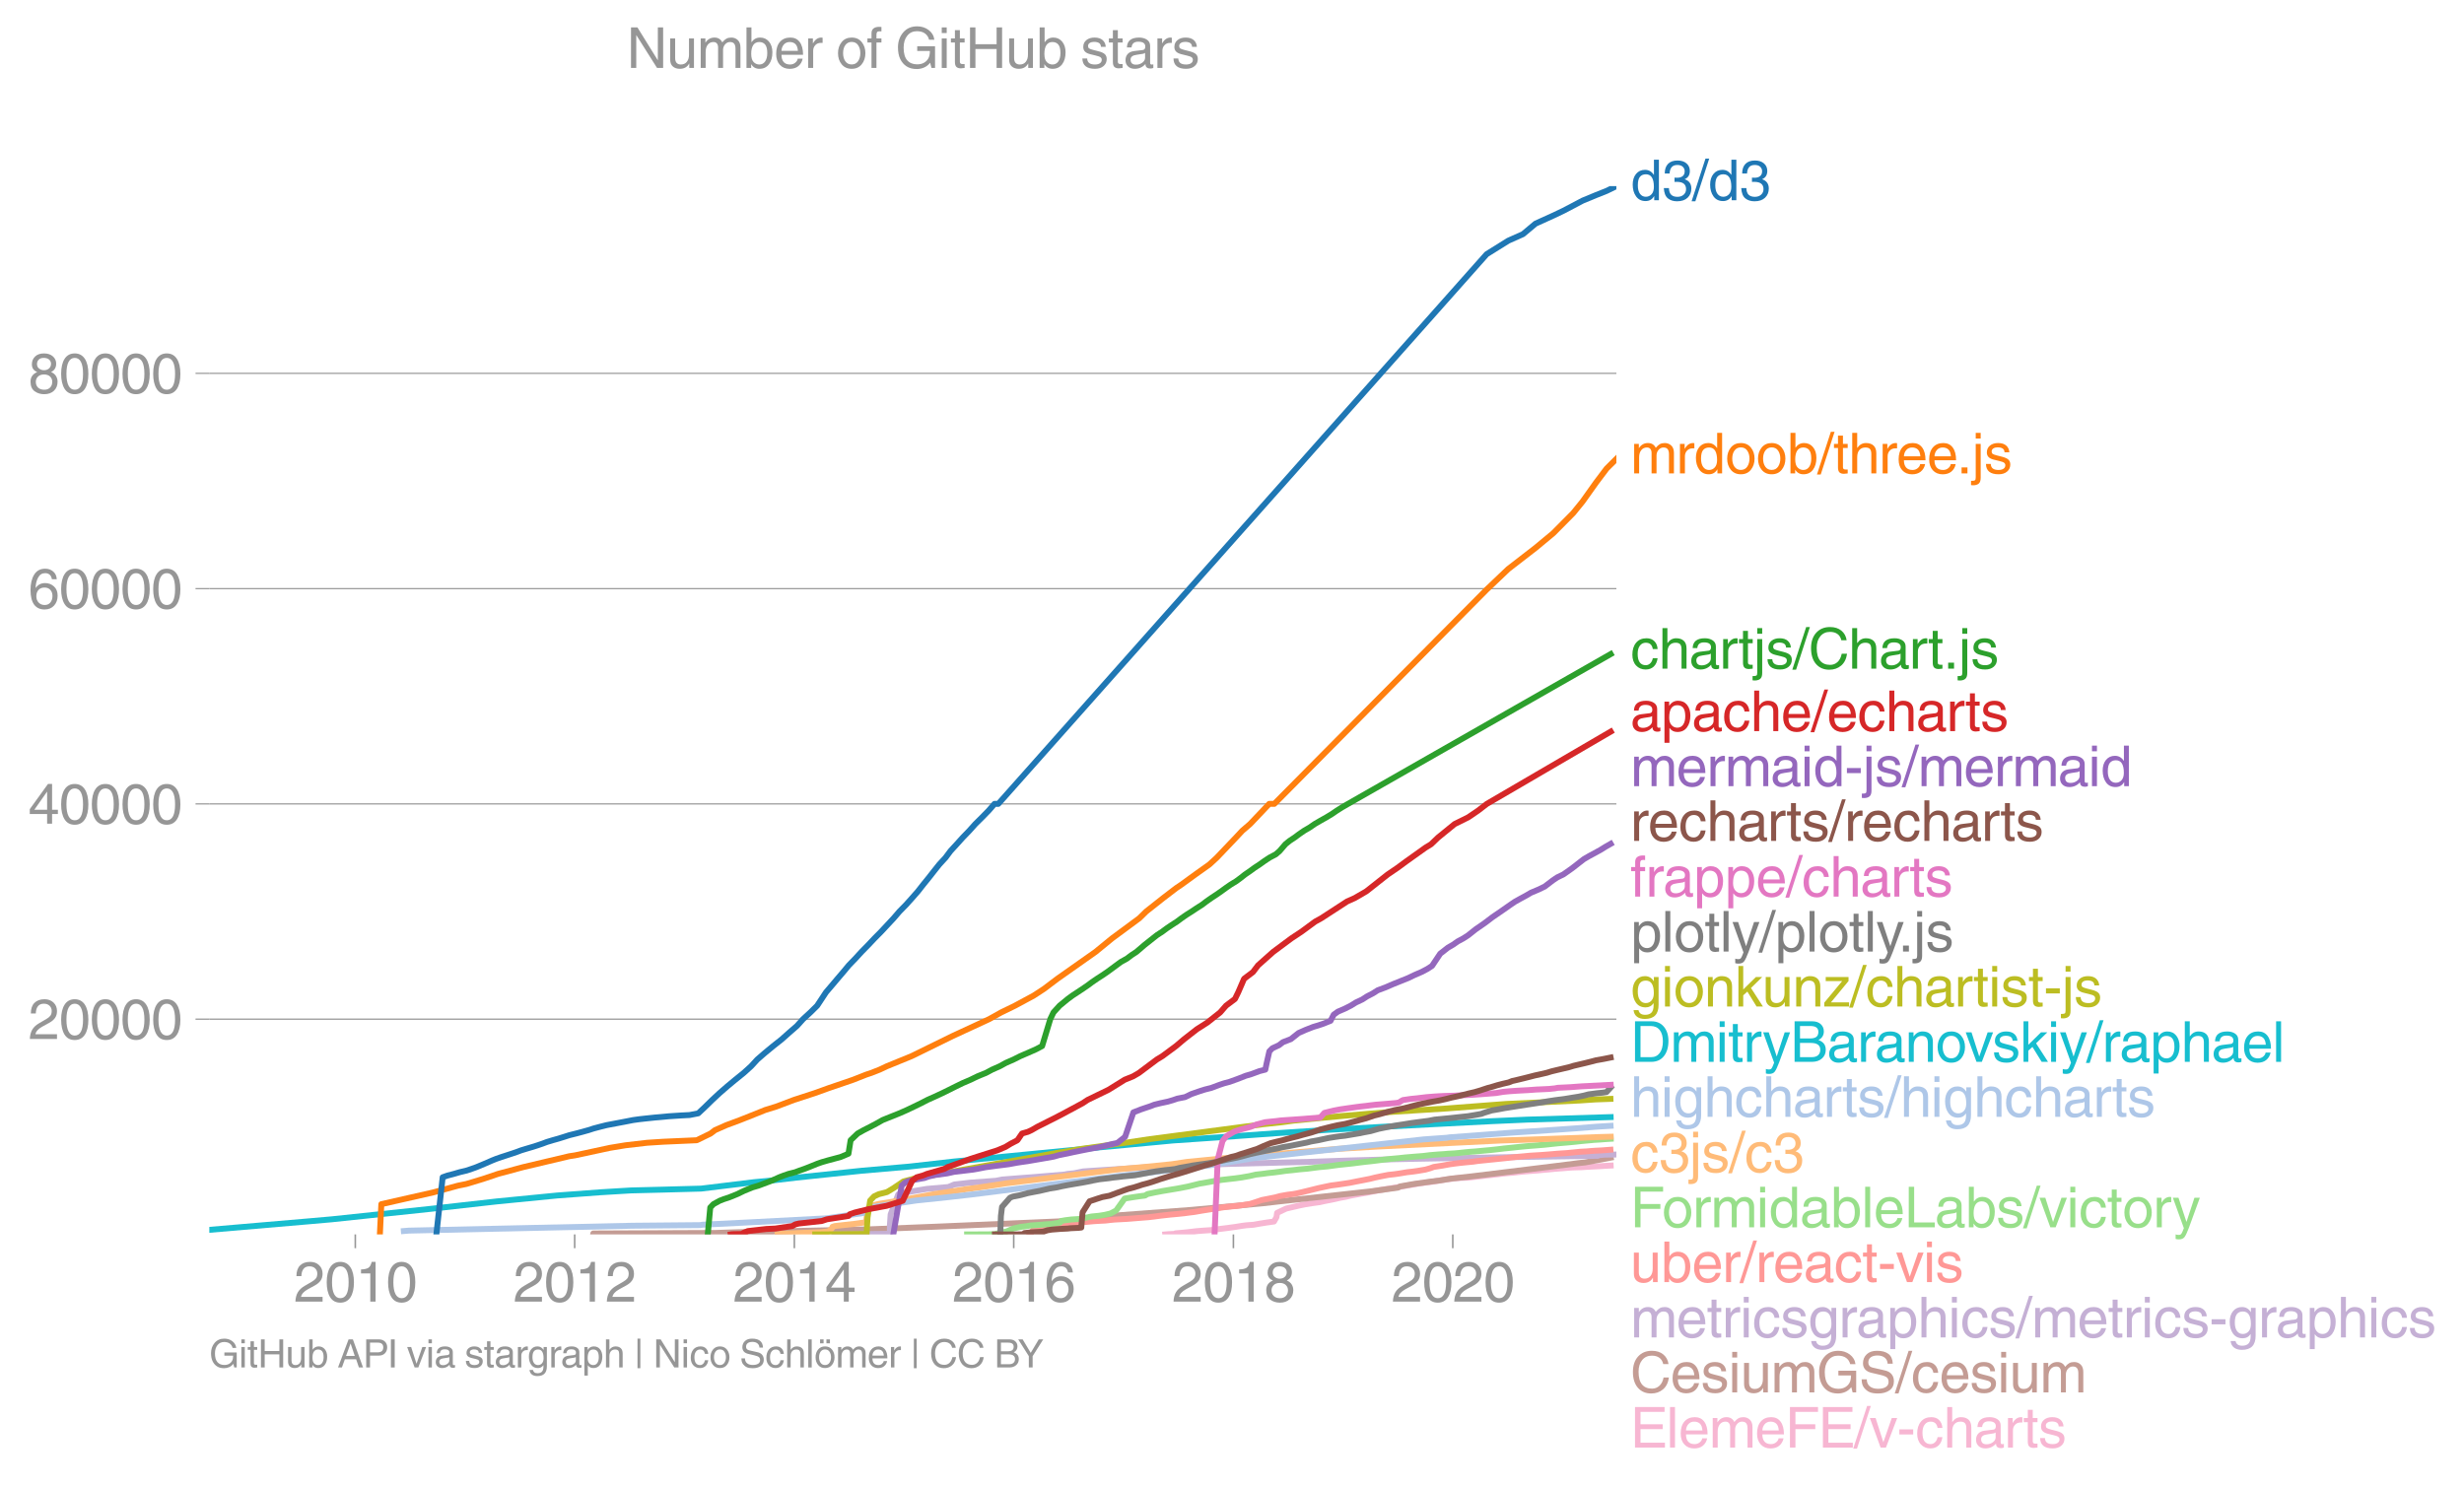<svg height="503.42" viewBox="0 0 625.381 377.565" width="833.841" xmlns="http://www.w3.org/2000/svg" xmlns:xlink="http://www.w3.org/1999/xlink"><defs><style>*{stroke-linecap:butt;stroke-linejoin:round}</style></defs><g id="figure_1"><path d="M0 377.565h625.38V0H0z" style="fill:none" id="patch_1"/><g id="axes_1"><path d="M53.127 313.361h357.12V47.25H53.127z" style="fill:none" id="patch_2"/><path clip-path="url(#p7301853d77)" d="m295.744 313.361.794-.068 1.662-.068.138-.137 1.536-.136 1.456-.137 2.276-.273 1.69-.137 2.038-.137 2.07-.273 2.202-.273 1.98-.273 1.697-.274 1.06-.136 1.824-.137 1.546-.273 1.692-.273 1.944-.274.627-1.092.16-1.093 2.281-1.093 1.168-.274 1.18-.273 1.165-.273 1.357-.273 1.68-.274 1.992-.273 1.2-.273 1.407-.273 1.348-.274 1.155-.273 1.527-.273 1.098-.273 1.484-.274 1.469-.273 1.55-.273 1.333-.273 1.363-.274 1.605-.273 1.682-.273 1.737-.273 1.56-.273 1.602-.274 1.503-.273 1.858-.273 2.13-.273 1.618-.274 1.712-.273 2.233-.273 1.45-.137 1.757-.068.84-.068 1.069-.137 1.292-.137 1.069-.136 1.258-.137 1.167-.136 1.25-.137 1.042-.137 1.31-.136 1.657-.137 1.156-.137 1.333-.136 1.648-.137 1.894-.136 1.322-.137 1.647-.137 1.306-.136 1.896-.137 1.604-.137.989-.068 2.214-.068 1.092-.068 1.199-.069 1.447-.068 1.323-.068 1.046-.069 1.385-.07" style="fill:none;stroke:#f7b6d2;stroke-linecap:square;stroke-width:1.5" id="line2d_1"/><g id="matplotlib.axis_1"><g id="xtick_1"><g id="line2d_2"><defs><path d="M0 0v3.5" id="m6781262d1f" style="stroke:#969696;stroke-width:.4"/></defs><use style="fill:#969696;stroke:#969696;stroke-width:.4" x="90.178" xlink:href="#m6781262d1f" y="313.361"/></g><g style="fill:#969696" transform="matrix(.14 0 0 -.14 74.607 330.41)" id="text_1"><defs><path d="M281 2888q0 793 409 1202 410 410 1148 410 618 0 1012-375t394-969q0-462-227-780-226-317-667-557l-775-425q-684-375-775-863h2444V0H166q25 634 275 1056t781 728l806 469q322 185 469 383t147 545q0 344-241 578-240 235-650 235-453 0-678-299-225-298-231-807H281z" id="HelveticaWorld-Regular-32" transform="scale(.016)"/><path d="M2719 2188q0 903-239 1354-239 452-702 452-453 0-697-452-243-451-243-1354 0-875 240-1340 241-464 700-464 463 0 702 448 239 449 239 1356zm603 0q0-1107-400-1709-400-601-1144-601-772 0-1156 623-384 624-384 1687 0 1090 393 1701 394 611 1147 611 744 0 1144-608t400-1704z" id="HelveticaWorld-Regular-30" transform="scale(.016)"/><path d="M2297 0h-600v3194H647v447q550 18 818 176 269 158 391 683h441V0z" id="HelveticaWorld-Regular-31" transform="scale(.016)"/></defs><use xlink:href="#HelveticaWorld-Regular-32"/><use x="55.615" xlink:href="#HelveticaWorld-Regular-30"/><use x="111.23" xlink:href="#HelveticaWorld-Regular-31"/><use x="166.846" xlink:href="#HelveticaWorld-Regular-30"/></g></g><g id="xtick_2"><use style="fill:#969696;stroke:#969696;stroke-width:.4" x="145.857" xlink:href="#m6781262d1f" y="313.361" id="line2d_3"/><g style="fill:#969696" transform="matrix(.14 0 0 -.14 130.286 330.41)" id="text_2"><use xlink:href="#HelveticaWorld-Regular-32"/><use x="55.615" xlink:href="#HelveticaWorld-Regular-30"/><use x="111.23" xlink:href="#HelveticaWorld-Regular-31"/><use x="166.846" xlink:href="#HelveticaWorld-Regular-32"/></g></g><g id="xtick_3"><use style="fill:#969696;stroke:#969696;stroke-width:.4" x="201.612" xlink:href="#m6781262d1f" y="313.361" id="line2d_4"/><g style="fill:#969696" transform="matrix(.14 0 0 -.14 186.042 330.41)" id="text_3"><defs><path d="M678 1581h1447v2041h-12L678 1581zm2010-487V0h-563v1094H159v550l2063 2856h466V1581h659v-487h-659z" id="HelveticaWorld-Regular-34" transform="scale(.016)"/></defs><use xlink:href="#HelveticaWorld-Regular-32"/><use x="55.615" xlink:href="#HelveticaWorld-Regular-30"/><use x="111.23" xlink:href="#HelveticaWorld-Regular-31"/><use x="166.846" xlink:href="#HelveticaWorld-Regular-34"/></g></g><g id="xtick_4"><use style="fill:#969696;stroke:#969696;stroke-width:.4" x="257.292" xlink:href="#m6781262d1f" y="313.361" id="line2d_5"/><g style="fill:#969696" transform="matrix(.14 0 0 -.14 241.721 330.41)" id="text_4"><defs><path d="M903 1381q0-440 262-719 263-278 685-278 403 0 642 284 239 285 239 748 0 403-236 675t-670 272q-422 0-672-266t-250-716zm1766 1922q-63 344-255 517-192 174-520 174-519 0-791-507-272-506-278-1159l13-12q359 553 1068 553 566 0 988-375t422-1053q0-672-400-1118-400-445-1078-445-782 0-1188 556-406 557-406 1660 0 1062 415 1734 416 672 1247 672 538 0 910-321 372-320 403-876h-550z" id="HelveticaWorld-Regular-36" transform="scale(.016)"/></defs><use xlink:href="#HelveticaWorld-Regular-32"/><use x="55.615" xlink:href="#HelveticaWorld-Regular-30"/><use x="111.23" xlink:href="#HelveticaWorld-Regular-31"/><use x="166.846" xlink:href="#HelveticaWorld-Regular-36"/></g></g><g id="xtick_5"><use style="fill:#969696;stroke:#969696;stroke-width:.4" x="313.047" xlink:href="#m6781262d1f" y="313.361" id="line2d_6"/><g style="fill:#969696" transform="matrix(.14 0 0 -.14 297.477 330.41)" id="text_5"><defs><path d="M1766 2597q347 0 573 198 227 199 227 527 0 294-218 483-217 189-620 189-359 0-555-199-195-198-195-504 0-328 244-511t544-183zm6-484q-434 0-681-241t-247-591q0-403 250-650t712-247q410 0 655 247t245 657q0 350-245 587-245 238-689 238zm1378 1228q0-678-578-947 397-178 567-471 170-292 170-623 0-641-413-1032-412-390-1112-390-612 0-1076 336T244 1306q0 763 762 1082-609 243-609 875 0 531 361 884t1001 353q641 0 1016-333t375-826z" id="HelveticaWorld-Regular-38" transform="scale(.016)"/></defs><use xlink:href="#HelveticaWorld-Regular-32"/><use x="55.615" xlink:href="#HelveticaWorld-Regular-30"/><use x="111.23" xlink:href="#HelveticaWorld-Regular-31"/><use x="166.846" xlink:href="#HelveticaWorld-Regular-38"/></g></g><g id="xtick_6"><use style="fill:#969696;stroke:#969696;stroke-width:.4" x="368.727" xlink:href="#m6781262d1f" y="313.361" id="line2d_7"/><g style="fill:#969696" transform="matrix(.14 0 0 -.14 353.156 330.41)" id="text_6"><use xlink:href="#HelveticaWorld-Regular-32"/><use x="55.615" xlink:href="#HelveticaWorld-Regular-30"/><use x="111.23" xlink:href="#HelveticaWorld-Regular-32"/><use x="166.846" xlink:href="#HelveticaWorld-Regular-30"/></g></g></g><g id="matplotlib.axis_2"><g id="ytick_1"><path clip-path="url(#p7301853d77)" d="M53.127 258.716h357.12" style="fill:none;stroke:#969696;stroke-linecap:square;stroke-width:.3" id="line2d_8"/><g id="line2d_9"><defs><path d="M0 0h-3.5" id="m8090f22102" style="stroke:#969696;stroke-width:.3"/></defs><use style="fill:#969696;stroke:#969696;stroke-width:.3" x="53.127" xlink:href="#m8090f22102" y="258.716"/></g><g style="fill:#969696" transform="matrix(.14 0 0 -.14 7.2 263.74)" id="text_7"><use xlink:href="#HelveticaWorld-Regular-32"/><use x="55.615" xlink:href="#HelveticaWorld-Regular-30"/><use x="111.23" xlink:href="#HelveticaWorld-Regular-30"/><use x="166.846" xlink:href="#HelveticaWorld-Regular-30"/><use x="222.461" xlink:href="#HelveticaWorld-Regular-30"/></g></g><g id="ytick_2"><path clip-path="url(#p7301853d77)" d="M53.127 204.068h357.12" style="fill:none;stroke:#969696;stroke-linecap:square;stroke-width:.3" id="line2d_10"/><use style="fill:#969696;stroke:#969696;stroke-width:.3" x="53.127" xlink:href="#m8090f22102" y="204.068" id="line2d_11"/><g style="fill:#969696" transform="matrix(.14 0 0 -.14 7.2 209.092)" id="text_8"><use xlink:href="#HelveticaWorld-Regular-34"/><use x="55.615" xlink:href="#HelveticaWorld-Regular-30"/><use x="111.23" xlink:href="#HelveticaWorld-Regular-30"/><use x="166.846" xlink:href="#HelveticaWorld-Regular-30"/><use x="222.461" xlink:href="#HelveticaWorld-Regular-30"/></g></g><g id="ytick_3"><path clip-path="url(#p7301853d77)" d="M53.127 149.42h357.12" style="fill:none;stroke:#969696;stroke-linecap:square;stroke-width:.3" id="line2d_12"/><use style="fill:#969696;stroke:#969696;stroke-width:.3" x="53.127" xlink:href="#m8090f22102" y="149.42" id="line2d_13"/><g style="fill:#969696" transform="matrix(.14 0 0 -.14 7.2 154.444)" id="text_9"><use xlink:href="#HelveticaWorld-Regular-36"/><use x="55.615" xlink:href="#HelveticaWorld-Regular-30"/><use x="111.23" xlink:href="#HelveticaWorld-Regular-30"/><use x="166.846" xlink:href="#HelveticaWorld-Regular-30"/><use x="222.461" xlink:href="#HelveticaWorld-Regular-30"/></g></g><g id="ytick_4"><path clip-path="url(#p7301853d77)" d="M53.127 94.771h357.12" style="fill:none;stroke:#969696;stroke-linecap:square;stroke-width:.3" id="line2d_14"/><use style="fill:#969696;stroke:#969696;stroke-width:.3" x="53.127" xlink:href="#m8090f22102" y="94.771" id="line2d_15"/><g style="fill:#969696" transform="matrix(.14 0 0 -.14 7.2 99.796)" id="text_10"><use xlink:href="#HelveticaWorld-Regular-38"/><use x="55.615" xlink:href="#HelveticaWorld-Regular-30"/><use x="111.23" xlink:href="#HelveticaWorld-Regular-30"/><use x="166.846" xlink:href="#HelveticaWorld-Regular-30"/><use x="222.461" xlink:href="#HelveticaWorld-Regular-30"/></g></g></g><path clip-path="url(#p7301853d77)" d="m150.58 313.126.001-.005 31.044-.137 5.785-.191 33.083-.721 17.249-.686 30.116-1.295 7.513-.383 1.008-.61 2.548-.226 23.567-1.749 18.154-1.677 3.948-.457 23.52-2.587 4.462-.61 2.217-.303.538-.306 3.421-.61 4.264-.609 2.434-.303 2.753-.456 5.52-.61 21.07-2.59 6.004-.762 1.506-.153 6.5-1.219h0" style="fill:none;stroke:#c49c94;stroke-linecap:square;stroke-width:1.5" id="line2d_16"/><path clip-path="url(#p7301853d77)" d="m211.783 313.361 13.84-.155.218-.159.037-2.219.168-2.535 1.927-5.069.518-.314 6.763-1.11 5.452-.475 1.49-.634 4.083-.475 6.503-.476 1.585-.317 5.051-.396 3.17-.238 7.599-.633.764-.156 1.644-.159 2.327-.475 5.81-.396 13.525-.872 17.657-.634 21.195-.555 9.319-.317 11.474-.316 4.647-.099 24.476-.434 22.52-.34.261-.158 1.515-.136 2.489-.022h0" style="fill:none;stroke:#c5b0d5;stroke-linecap:square;stroke-width:1.5" id="line2d_17"/><g style="fill:#1f77b4" transform="matrix(.14 0 0 -.14 413.818 50.825)" id="text_11"><defs><path d="M838 1684q0-621 246-957 247-336 657-336 390 0 652 287 263 288 263 838 0 706-224 1064-223 358-679 358-434 0-675-285-240-284-240-969zM3225 0h-531v459h-13Q2363-97 1716-97q-697 0-1079 531-381 532-381 1338 0 744 378 1208 379 464 1016 464 628 0 1000-569l13 38v1681h562V0z" id="HelveticaWorld-Regular-64" transform="scale(.016)"/><path d="M1434 2559q141-12 294-12 397 0 626 183 230 183 230 554 0 300-214 505t-617 205q-447 0-655-263-207-262-220-703H325q0 703 369 1087 369 385 1084 385 635 0 1013-327 378-326 378-857 0-685-578-928v-13q750-256 750-1050 0-634-422-1041-422-406-1197-406-634 0-1044 333-409 333-459 1164h581q13-519 256-755 244-236 703-236 444 0 713 247t269 622q0 410-257 619-256 209-793 209-128 0-257-6v484z" id="HelveticaWorld-Regular-33" transform="scale(.016)"/><path d="M319-122h-428l1575 4838h422L319-122z" id="HelveticaWorld-Regular-2f" transform="scale(.016)"/></defs><use xlink:href="#HelveticaWorld-Regular-64"/><use x="56.982" xlink:href="#HelveticaWorld-Regular-33"/><use x="112.598" xlink:href="#HelveticaWorld-Regular-2f"/><use x="140.381" xlink:href="#HelveticaWorld-Regular-64"/><use x="197.363" xlink:href="#HelveticaWorld-Regular-33"/></g><g style="fill:#ff7f0e" transform="matrix(.14 0 0 -.14 413.818 120.18)" id="text_12"><defs><path d="M422 3347h531v-472h13q378 569 1012 569 628 0 891-544 240 294 465 419t557 125q434 0 735-285 302-284 302-843V0h-562v2163q0 390-147 582-147 193-475 193-331 0-560-269-228-269-228-628V0h-562v2316q0 290-135 456-134 166-390 166-403 0-644-300t-241-813V0H422v3347z" id="HelveticaWorld-Regular-6d" transform="scale(.016)"/><path d="M984 0H422v3347h531v-556h13q365 653 940 653 91 0 147-19v-584h-209q-378 0-619-257-241-256-241-637V0z" id="HelveticaWorld-Regular-72" transform="scale(.016)"/><path d="M813 1678q0-559 253-920t718-361q482 0 732 378t250 903q0 531-250 901-250 371-732 371-446 0-709-349-262-348-262-923zm-575 0q0 747 415 1256 416 510 1131 510 732 0 1144-516 413-515 413-1250 0-737-410-1256Q2522-97 1784-97q-709 0-1128 503-418 503-418 1272z" id="HelveticaWorld-Regular-6f" transform="scale(.016)"/><path d="M2778 1684q0 672-238 963-237 291-677 291-447-7-676-349-228-342-228-989 0-659 275-934t641-275q416 0 659 342 244 342 244 951zM422 0v4594h562V2925h13q359 519 969 519 625 0 1009-464t384-1208q0-838-388-1354Q2584-97 1888-97q-613 0-922 513h-13V0H422z" id="HelveticaWorld-Regular-62" transform="scale(.016)"/><path d="M1100 2881V703q0-128 70-195 71-67 252-67h216V0q-307-44-422-44-353 0-516 169-162 169-162 547v2209H84v466h454v934h562v-934h538v-466h-538z" id="HelveticaWorld-Regular-74" transform="scale(.016)"/><path d="M3150 0h-566v2188q0 403-156 576-156 174-509 174-435 0-685-282-250-281-250-831V0H422v4594h562V2900h13q384 544 981 544 550 0 861-288 311-287 311-878V0z" id="HelveticaWorld-Regular-68" transform="scale(.016)"/><path d="M2719 1941q-44 543-288 770-243 227-647 227-409 0-661-288-251-287-267-709h1863zm537-891q-93-519-509-859-366-288-963-294-703 6-1116 461-412 455-412 1223 0 882 425 1372 425 491 1182 491 678 0 1059-507 381-506 381-1446H856q0-525 244-813 244-287 731-287 344 0 591 207 247 208 272 452h562z" id="HelveticaWorld-Regular-65" transform="scale(.016)"/><path d="M1222 0H556v678h666V0z" id="HelveticaWorld-Regular-2e" transform="scale(.016)"/><path d="M984 3956H422v638h562v-638zm0-4450q0-478-227-664-226-186-629-186-115 0-237 19v487H38q237 0 310 71 74 70 74 339v3775h562V-494z" id="HelveticaWorld-Regular-6a" transform="scale(.016)"/><path d="M2309 2394q-12 300-214 431-201 131-579 131-275 0-471-122-195-121-195-350 0-181 115-267 116-86 501-183l556-140q506-128 723-327 218-198 218-554 0-494-361-802T1638-97Q934-97 573 195q-360 293-367 880h544q13-347 230-516 217-168 651-168 353 0 561 140 208 141 208 391 0 178-135 284-134 107-531 197l-653 160q-397 100-586 298t-189 514q0 494 353 781 354 288 922 288 607 0 930-296 323-295 342-754h-544z" id="HelveticaWorld-Regular-73" transform="scale(.016)"/></defs><use xlink:href="#HelveticaWorld-Regular-6d"/><use x="83.008" xlink:href="#HelveticaWorld-Regular-72"/><use x="114.576" xlink:href="#HelveticaWorld-Regular-64"/><use x="171.559" xlink:href="#HelveticaWorld-Regular-6f"/><use x="227.467" xlink:href="#HelveticaWorld-Regular-6f"/><use x="283.375" xlink:href="#HelveticaWorld-Regular-62"/><use x="339.869" xlink:href="#HelveticaWorld-Regular-2f"/><use x="367.652" xlink:href="#HelveticaWorld-Regular-74"/><use x="395.338" xlink:href="#HelveticaWorld-Regular-68"/><use x="450.514" xlink:href="#HelveticaWorld-Regular-72"/><use x="482.082" xlink:href="#HelveticaWorld-Regular-65"/><use x="537.502" xlink:href="#HelveticaWorld-Regular-65"/><use x="591.422" xlink:href="#HelveticaWorld-Regular-2e"/><use x="619.205" xlink:href="#HelveticaWorld-Regular-6a"/><use x="641.227" xlink:href="#HelveticaWorld-Regular-73"/></g><g style="fill:#2ca02c" transform="matrix(.14 0 0 -.14 413.818 169.737)" id="text_13"><defs><path d="M2534 2222q-121 716-793 716-416 0-669-333t-253-927q0-647 234-967 235-320 681-320 300 0 519 220t281 573h544q-84-621-439-951T1722-97q-659 0-1081 451-422 452-422 1227 0 850 422 1356 422 507 1184 507 556 0 886-333t367-889h-544z" id="HelveticaWorld-Regular-63" transform="scale(.016)"/><path d="M2456 1709q-62-65-245-106-183-40-683-106-369-44-542-182-173-137-173-362 0-275 146-428 147-153 469-153 403 0 715 229 313 230 313 558v550zM397 2328q19 566 367 841 349 275 1014 275 531 0 890-241 360-240 360-694V581q0-197 178-197 72 0 185 25V0q-153-63-319-63-288 0-429 123-140 124-146 387Q2016-97 1288-97q-475 0-763 269-287 269-287 700 0 441 250 712 250 272 728 329l993 121q269 41 269 397 0 263-195 403-195 141-592 141-353 0-543-156-189-156-226-491H397z" id="HelveticaWorld-Regular-61" transform="scale(.016)"/><path d="M3713 3213q-104 468-434 710-329 243-854 243-678 0-1091-493-412-492-412-1329 0-969 390-1443 391-473 1132-473 487 0 838 323 352 324 474 940h603q-121-885-671-1349T2350-122q-941 0-1505 647T281 2322q0 1109 589 1751 589 643 1555 643 800 0 1297-413 497-412 591-1090h-600z" id="HelveticaWorld-Regular-43" transform="scale(.016)"/></defs><use xlink:href="#HelveticaWorld-Regular-63"/><use x="51.27" xlink:href="#HelveticaWorld-Regular-68"/><use x="106.445" xlink:href="#HelveticaWorld-Regular-61"/><use x="161.377" xlink:href="#HelveticaWorld-Regular-72"/><use x="195.445" xlink:href="#HelveticaWorld-Regular-74"/><use x="223.131" xlink:href="#HelveticaWorld-Regular-6a"/><use x="245.152" xlink:href="#HelveticaWorld-Regular-73"/><use x="295.152" xlink:href="#HelveticaWorld-Regular-2f"/><use x="322.936" xlink:href="#HelveticaWorld-Regular-43"/><use x="395.25" xlink:href="#HelveticaWorld-Regular-68"/><use x="450.426" xlink:href="#HelveticaWorld-Regular-61"/><use x="505.357" xlink:href="#HelveticaWorld-Regular-72"/><use x="539.426" xlink:href="#HelveticaWorld-Regular-74"/><use x="567.111" xlink:href="#HelveticaWorld-Regular-2e"/><use x="594.895" xlink:href="#HelveticaWorld-Regular-6a"/><use x="616.916" xlink:href="#HelveticaWorld-Regular-73"/></g><g style="fill:#d62728" transform="matrix(.14 0 0 -.14 413.818 185.6)" id="text_14"><defs><path d="M959 1516q0-538 262-832 263-293 654-293 428 0 665 348 238 349 238 945 0 654-228 954t-687 300q-447 0-676-352-228-352-228-1070zM422 3347h531v-472h13q359 569 1000 569 647 0 1020-471 373-470 373-1201 0-819-381-1344T1888-97q-582 0-891 450h-13v-1678H422v4672z" id="HelveticaWorld-Regular-70" transform="scale(.016)"/></defs><use xlink:href="#HelveticaWorld-Regular-61"/><use x="54.932" xlink:href="#HelveticaWorld-Regular-70"/><use x="111.426" xlink:href="#HelveticaWorld-Regular-61"/><use x="166.357" xlink:href="#HelveticaWorld-Regular-63"/><use x="217.627" xlink:href="#HelveticaWorld-Regular-68"/><use x="272.803" xlink:href="#HelveticaWorld-Regular-65"/><use x="328.223" xlink:href="#HelveticaWorld-Regular-2f"/><use x="356.006" xlink:href="#HelveticaWorld-Regular-65"/><use x="411.426" xlink:href="#HelveticaWorld-Regular-63"/><use x="462.695" xlink:href="#HelveticaWorld-Regular-68"/><use x="517.871" xlink:href="#HelveticaWorld-Regular-61"/><use x="572.803" xlink:href="#HelveticaWorld-Regular-72"/><use x="606.871" xlink:href="#HelveticaWorld-Regular-74"/><use x="634.557" xlink:href="#HelveticaWorld-Regular-73"/></g><g style="fill:#9467bd" transform="matrix(.14 0 0 -.14 413.818 199.58)" id="text_15"><defs><path d="M422 3956v638h562v-638H422zM984 0H422v3347h562V0z" id="HelveticaWorld-Regular-69" transform="scale(.016)"/><path d="M1850 1484H281v575h1569v-575z" id="HelveticaWorld-Regular-2d" transform="scale(.016)"/></defs><use xlink:href="#HelveticaWorld-Regular-6d"/><use x="83.008" xlink:href="#HelveticaWorld-Regular-65"/><use x="138.428" xlink:href="#HelveticaWorld-Regular-72"/><use x="170.996" xlink:href="#HelveticaWorld-Regular-6d"/><use x="254.004" xlink:href="#HelveticaWorld-Regular-61"/><use x="308.936" xlink:href="#HelveticaWorld-Regular-69"/><use x="330.957" xlink:href="#HelveticaWorld-Regular-64"/><use x="387.939" xlink:href="#HelveticaWorld-Regular-2d"/><use x="421.24" xlink:href="#HelveticaWorld-Regular-6a"/><use x="443.262" xlink:href="#HelveticaWorld-Regular-73"/><use x="493.262" xlink:href="#HelveticaWorld-Regular-2f"/><use x="521.045" xlink:href="#HelveticaWorld-Regular-6d"/><use x="604.053" xlink:href="#HelveticaWorld-Regular-65"/><use x="659.473" xlink:href="#HelveticaWorld-Regular-72"/><use x="692.041" xlink:href="#HelveticaWorld-Regular-6d"/><use x="775.049" xlink:href="#HelveticaWorld-Regular-61"/><use x="829.98" xlink:href="#HelveticaWorld-Regular-69"/><use x="852.002" xlink:href="#HelveticaWorld-Regular-64"/></g><g style="fill:#8c564b" transform="matrix(.14 0 0 -.14 413.818 213.467)" id="text_16"><use xlink:href="#HelveticaWorld-Regular-72"/><use x="31.568" xlink:href="#HelveticaWorld-Regular-65"/><use x="86.988" xlink:href="#HelveticaWorld-Regular-63"/><use x="138.258" xlink:href="#HelveticaWorld-Regular-68"/><use x="193.434" xlink:href="#HelveticaWorld-Regular-61"/><use x="248.365" xlink:href="#HelveticaWorld-Regular-72"/><use x="282.434" xlink:href="#HelveticaWorld-Regular-74"/><use x="310.119" xlink:href="#HelveticaWorld-Regular-73"/><use x="360.119" xlink:href="#HelveticaWorld-Regular-2f"/><use x="387.902" xlink:href="#HelveticaWorld-Regular-72"/><use x="419.471" xlink:href="#HelveticaWorld-Regular-65"/><use x="474.891" xlink:href="#HelveticaWorld-Regular-63"/><use x="526.16" xlink:href="#HelveticaWorld-Regular-68"/><use x="581.336" xlink:href="#HelveticaWorld-Regular-61"/><use x="636.268" xlink:href="#HelveticaWorld-Regular-72"/><use x="670.336" xlink:href="#HelveticaWorld-Regular-74"/><use x="698.021" xlink:href="#HelveticaWorld-Regular-73"/></g><g style="fill:#e377c2" transform="matrix(.14 0 0 -.14 413.818 227.6)" id="text_17"><defs><path d="M1100 2881V0H538v2881H78v466h460v575q0 378 229 557 230 180 642 180 141 0 254-12v-506q-100 12-229 12-187 0-261-92-73-92-73-298v-416h563v-466h-563z" id="HelveticaWorld-Regular-66" transform="scale(.016)"/></defs><use xlink:href="#HelveticaWorld-Regular-66"/><use x="27.686" xlink:href="#HelveticaWorld-Regular-72"/><use x="59.254" xlink:href="#HelveticaWorld-Regular-61"/><use x="114.186" xlink:href="#HelveticaWorld-Regular-70"/><use x="170.68" xlink:href="#HelveticaWorld-Regular-70"/><use x="227.174" xlink:href="#HelveticaWorld-Regular-65"/><use x="282.594" xlink:href="#HelveticaWorld-Regular-2f"/><use x="310.377" xlink:href="#HelveticaWorld-Regular-63"/><use x="361.646" xlink:href="#HelveticaWorld-Regular-68"/><use x="416.822" xlink:href="#HelveticaWorld-Regular-61"/><use x="471.754" xlink:href="#HelveticaWorld-Regular-72"/><use x="505.822" xlink:href="#HelveticaWorld-Regular-74"/><use x="533.508" xlink:href="#HelveticaWorld-Regular-73"/></g><g style="fill:#7f7f7f" transform="matrix(.14 0 0 -.14 413.818 241.552)" id="text_18"><defs><path d="M984 0H422v4594h562V0z" id="HelveticaWorld-Regular-6c" transform="scale(.016)"/><path d="M2497 3347h612L1913 63q-32-88-63-166-272-725-469-995-197-271-637-271-231 0-378 50v513q159-57 350-57 206 0 301 130 96 130 283 636L56 3347h635l897-2725h12l897 2725z" id="HelveticaWorld-Regular-79" transform="scale(.016)"/></defs><use xlink:href="#HelveticaWorld-Regular-70"/><use x="56.494" xlink:href="#HelveticaWorld-Regular-6c"/><use x="78.516" xlink:href="#HelveticaWorld-Regular-6f"/><use x="134.424" xlink:href="#HelveticaWorld-Regular-74"/><use x="162.109" xlink:href="#HelveticaWorld-Regular-6c"/><use x="184.131" xlink:href="#HelveticaWorld-Regular-79"/><use x="233.74" xlink:href="#HelveticaWorld-Regular-2f"/><use x="261.523" xlink:href="#HelveticaWorld-Regular-70"/><use x="318.018" xlink:href="#HelveticaWorld-Regular-6c"/><use x="340.039" xlink:href="#HelveticaWorld-Regular-6f"/><use x="395.947" xlink:href="#HelveticaWorld-Regular-74"/><use x="423.633" xlink:href="#HelveticaWorld-Regular-6c"/><use x="445.654" xlink:href="#HelveticaWorld-Regular-79"/><use x="485.264" xlink:href="#HelveticaWorld-Regular-2e"/><use x="513.047" xlink:href="#HelveticaWorld-Regular-6a"/><use x="535.068" xlink:href="#HelveticaWorld-Regular-73"/></g><g style="fill:#bcbd22" transform="matrix(.14 0 0 -.14 413.818 255.508)" id="text_19"><defs><path d="M831 1684q0-615 244-954t659-339q404 0 660 293 256 294 256 832 0 706-224 1064-223 358-679 358-459 0-688-305-228-305-228-949zM3188 191q0-807-388-1203-387-397-1169-397-562 0-895 259T353-409h563q43-244 226-388t530-144q472 0 712 254 241 253 241 821v238h-12Q2297-97 1722-97q-716 0-1094 528T250 1772q0 744 381 1208 382 464 1013 464 634 0 1000-569h12v472h532V191z" id="HelveticaWorld-Regular-67" transform="scale(.016)"/><path d="M3150 0h-566v2059q0 475-166 677-165 202-549 202-378 0-632-288-253-287-253-825V0H422v3347h531v-472h13q397 569 1012 569 569 0 870-302 302-301 302-864V0z" id="HelveticaWorld-Regular-6e" transform="scale(.016)"/><path d="M3200 0h-722L1434 1691l-468-422V0H422v4594h544V1931l1440 1416h716L1844 2100 3200 0z" id="HelveticaWorld-Regular-6b" transform="scale(.016)"/><path d="M391 3347h562V1125q0-369 167-552 168-182 480-182 434 0 678 307 244 308 244 805v1844h562V0h-531v488l-12 12Q2222-97 1478-97q-481 0-784 262-303 263-303 776v2406z" id="HelveticaWorld-Regular-75" transform="scale(.016)"/><path d="M903 469h2060V0H153v441l2025 2440H316v466h2584v-459L903 469z" id="HelveticaWorld-Regular-7a" transform="scale(.016)"/></defs><use xlink:href="#HelveticaWorld-Regular-67"/><use x="55.908" xlink:href="#HelveticaWorld-Regular-69"/><use x="77.93" xlink:href="#HelveticaWorld-Regular-6f"/><use x="133.838" xlink:href="#HelveticaWorld-Regular-6e"/><use x="189.014" xlink:href="#HelveticaWorld-Regular-6b"/><use x="239.014" xlink:href="#HelveticaWorld-Regular-75"/><use x="293.799" xlink:href="#HelveticaWorld-Regular-6e"/><use x="348.975" xlink:href="#HelveticaWorld-Regular-7a"/><use x="398.193" xlink:href="#HelveticaWorld-Regular-2f"/><use x="425.977" xlink:href="#HelveticaWorld-Regular-63"/><use x="477.246" xlink:href="#HelveticaWorld-Regular-68"/><use x="532.422" xlink:href="#HelveticaWorld-Regular-61"/><use x="587.354" xlink:href="#HelveticaWorld-Regular-72"/><use x="621.422" xlink:href="#HelveticaWorld-Regular-74"/><use x="649.107" xlink:href="#HelveticaWorld-Regular-69"/><use x="671.129" xlink:href="#HelveticaWorld-Regular-73"/><use x="721.129" xlink:href="#HelveticaWorld-Regular-74"/><use x="748.814" xlink:href="#HelveticaWorld-Regular-2d"/><use x="782.115" xlink:href="#HelveticaWorld-Regular-6a"/><use x="804.137" xlink:href="#HelveticaWorld-Regular-73"/></g><g style="fill:#17becf" transform="matrix(.14 0 0 -.14 413.818 269.552)" id="text_20"><defs><path d="M1141 531h1203q625 0 978 480t353 1311q0 822-356 1278t-1028 463H1141V531zM519 4594h1862q903 0 1414-621 511-620 511-1610 0-1063-511-1713T2356 0H519v4594z" id="HelveticaWorld-Regular-44" transform="scale(.016)"/><path d="M519 4594h2015q594 0 947-322t353-834q0-310-155-565-154-254-460-395 428-162 629-431 202-269 202-691 0-593-428-975Q3194 0 2491 0H519v4594zm612-4063h1325q488 0 731 226 244 227 244 612 0 390-272 582-271 193-803 193H1131V531zm0 2119h1128q494 0 724 179 230 180 230 562 0 328-218 500-217 172-729 172H1131V2650z" id="HelveticaWorld-Regular-42" transform="scale(.016)"/><path d="M2522 3347h616L1863 0h-604L38 3347h653l872-2725h12l947 2725z" id="HelveticaWorld-Regular-76" transform="scale(.016)"/></defs><use xlink:href="#HelveticaWorld-Regular-44"/><use x="72.021" xlink:href="#HelveticaWorld-Regular-6d"/><use x="155.029" xlink:href="#HelveticaWorld-Regular-69"/><use x="177.051" xlink:href="#HelveticaWorld-Regular-74"/><use x="204.736" xlink:href="#HelveticaWorld-Regular-72"/><use x="239.68" xlink:href="#HelveticaWorld-Regular-79"/><use x="289.289" xlink:href="#HelveticaWorld-Regular-42"/><use x="356.477" xlink:href="#HelveticaWorld-Regular-61"/><use x="411.408" xlink:href="#HelveticaWorld-Regular-72"/><use x="442.977" xlink:href="#HelveticaWorld-Regular-61"/><use x="497.908" xlink:href="#HelveticaWorld-Regular-6e"/><use x="553.084" xlink:href="#HelveticaWorld-Regular-6f"/><use x="607.242" xlink:href="#HelveticaWorld-Regular-76"/><use x="655.852" xlink:href="#HelveticaWorld-Regular-73"/><use x="705.852" xlink:href="#HelveticaWorld-Regular-6b"/><use x="755.852" xlink:href="#HelveticaWorld-Regular-69"/><use x="777.873" xlink:href="#HelveticaWorld-Regular-79"/><use x="827.482" xlink:href="#HelveticaWorld-Regular-2f"/><use x="855.266" xlink:href="#HelveticaWorld-Regular-72"/><use x="886.834" xlink:href="#HelveticaWorld-Regular-61"/><use x="941.766" xlink:href="#HelveticaWorld-Regular-70"/><use x="998.26" xlink:href="#HelveticaWorld-Regular-68"/><use x="1053.436" xlink:href="#HelveticaWorld-Regular-61"/><use x="1108.367" xlink:href="#HelveticaWorld-Regular-65"/><use x="1163.787" xlink:href="#HelveticaWorld-Regular-6c"/></g><g style="fill:#aec7e8" transform="matrix(.14 0 0 -.14 413.818 283.508)" id="text_21"><use xlink:href="#HelveticaWorld-Regular-68"/><use x="55.176" xlink:href="#HelveticaWorld-Regular-69"/><use x="77.197" xlink:href="#HelveticaWorld-Regular-67"/><use x="133.105" xlink:href="#HelveticaWorld-Regular-68"/><use x="188.281" xlink:href="#HelveticaWorld-Regular-63"/><use x="239.551" xlink:href="#HelveticaWorld-Regular-68"/><use x="294.727" xlink:href="#HelveticaWorld-Regular-61"/><use x="349.658" xlink:href="#HelveticaWorld-Regular-72"/><use x="383.727" xlink:href="#HelveticaWorld-Regular-74"/><use x="411.412" xlink:href="#HelveticaWorld-Regular-73"/><use x="461.412" xlink:href="#HelveticaWorld-Regular-2f"/><use x="489.195" xlink:href="#HelveticaWorld-Regular-68"/><use x="544.371" xlink:href="#HelveticaWorld-Regular-69"/><use x="566.393" xlink:href="#HelveticaWorld-Regular-67"/><use x="622.301" xlink:href="#HelveticaWorld-Regular-68"/><use x="677.477" xlink:href="#HelveticaWorld-Regular-63"/><use x="728.746" xlink:href="#HelveticaWorld-Regular-68"/><use x="783.922" xlink:href="#HelveticaWorld-Regular-61"/><use x="838.854" xlink:href="#HelveticaWorld-Regular-72"/><use x="872.922" xlink:href="#HelveticaWorld-Regular-74"/><use x="900.607" xlink:href="#HelveticaWorld-Regular-73"/></g><g style="fill:#ffbb78" transform="matrix(.14 0 0 -.14 413.818 297.58)" id="text_22"><use xlink:href="#HelveticaWorld-Regular-63"/><use x="51.27" xlink:href="#HelveticaWorld-Regular-33"/><use x="106.885" xlink:href="#HelveticaWorld-Regular-6a"/><use x="128.906" xlink:href="#HelveticaWorld-Regular-73"/><use x="178.906" xlink:href="#HelveticaWorld-Regular-2f"/><use x="206.689" xlink:href="#HelveticaWorld-Regular-63"/><use x="257.959" xlink:href="#HelveticaWorld-Regular-33"/></g><g style="fill:#98df8a" transform="matrix(.14 0 0 -.14 413.818 311.552)" id="text_23"><defs><path d="M1141 0H519v4594h3181v-550H1141V2638h2250v-550H1141V0z" id="HelveticaWorld-Regular-46" transform="scale(.016)"/><path d="M1131 550h2338V0H519v4594h612V550z" id="HelveticaWorld-Regular-4c" transform="scale(.016)"/></defs><use xlink:href="#HelveticaWorld-Regular-46"/><use x="56.891" xlink:href="#HelveticaWorld-Regular-6f"/><use x="112.799" xlink:href="#HelveticaWorld-Regular-72"/><use x="145.367" xlink:href="#HelveticaWorld-Regular-6d"/><use x="228.375" xlink:href="#HelveticaWorld-Regular-69"/><use x="250.396" xlink:href="#HelveticaWorld-Regular-64"/><use x="307.379" xlink:href="#HelveticaWorld-Regular-61"/><use x="362.311" xlink:href="#HelveticaWorld-Regular-62"/><use x="418.805" xlink:href="#HelveticaWorld-Regular-6c"/><use x="440.826" xlink:href="#HelveticaWorld-Regular-65"/><use x="496.246" xlink:href="#HelveticaWorld-Regular-4c"/><use x="551.861" xlink:href="#HelveticaWorld-Regular-61"/><use x="606.793" xlink:href="#HelveticaWorld-Regular-62"/><use x="663.287" xlink:href="#HelveticaWorld-Regular-73"/><use x="713.287" xlink:href="#HelveticaWorld-Regular-2f"/><use x="741.07" xlink:href="#HelveticaWorld-Regular-76"/><use x="790.68" xlink:href="#HelveticaWorld-Regular-69"/><use x="812.701" xlink:href="#HelveticaWorld-Regular-63"/><use x="863.971" xlink:href="#HelveticaWorld-Regular-74"/><use x="891.656" xlink:href="#HelveticaWorld-Regular-6f"/><use x="947.564" xlink:href="#HelveticaWorld-Regular-72"/><use x="982.508" xlink:href="#HelveticaWorld-Regular-79"/></g><g style="fill:#ff9896" transform="matrix(.14 0 0 -.14 413.818 325.467)" id="text_24"><use xlink:href="#HelveticaWorld-Regular-75"/><use x="54.785" xlink:href="#HelveticaWorld-Regular-62"/><use x="111.279" xlink:href="#HelveticaWorld-Regular-65"/><use x="166.699" xlink:href="#HelveticaWorld-Regular-72"/><use x="199.268" xlink:href="#HelveticaWorld-Regular-2f"/><use x="227.051" xlink:href="#HelveticaWorld-Regular-72"/><use x="258.619" xlink:href="#HelveticaWorld-Regular-65"/><use x="314.039" xlink:href="#HelveticaWorld-Regular-61"/><use x="368.971" xlink:href="#HelveticaWorld-Regular-63"/><use x="420.24" xlink:href="#HelveticaWorld-Regular-74"/><use x="447.926" xlink:href="#HelveticaWorld-Regular-2d"/><use x="481.227" xlink:href="#HelveticaWorld-Regular-76"/><use x="530.836" xlink:href="#HelveticaWorld-Regular-69"/><use x="552.857" xlink:href="#HelveticaWorld-Regular-73"/></g><g style="fill:#c5b0d5" transform="matrix(.14 0 0 -.14 413.818 339.508)" id="text_25"><use xlink:href="#HelveticaWorld-Regular-6d"/><use x="83.008" xlink:href="#HelveticaWorld-Regular-65"/><use x="138.428" xlink:href="#HelveticaWorld-Regular-74"/><use x="166.113" xlink:href="#HelveticaWorld-Regular-72"/><use x="198.682" xlink:href="#HelveticaWorld-Regular-69"/><use x="220.703" xlink:href="#HelveticaWorld-Regular-63"/><use x="271.973" xlink:href="#HelveticaWorld-Regular-73"/><use x="321.973" xlink:href="#HelveticaWorld-Regular-67"/><use x="377.881" xlink:href="#HelveticaWorld-Regular-72"/><use x="409.449" xlink:href="#HelveticaWorld-Regular-61"/><use x="464.381" xlink:href="#HelveticaWorld-Regular-70"/><use x="520.875" xlink:href="#HelveticaWorld-Regular-68"/><use x="576.051" xlink:href="#HelveticaWorld-Regular-69"/><use x="598.072" xlink:href="#HelveticaWorld-Regular-63"/><use x="649.342" xlink:href="#HelveticaWorld-Regular-73"/><use x="699.342" xlink:href="#HelveticaWorld-Regular-2f"/><use x="727.125" xlink:href="#HelveticaWorld-Regular-6d"/><use x="810.133" xlink:href="#HelveticaWorld-Regular-65"/><use x="865.553" xlink:href="#HelveticaWorld-Regular-74"/><use x="893.238" xlink:href="#HelveticaWorld-Regular-72"/><use x="925.807" xlink:href="#HelveticaWorld-Regular-69"/><use x="947.828" xlink:href="#HelveticaWorld-Regular-63"/><use x="999.098" xlink:href="#HelveticaWorld-Regular-73"/><use x="1049.098" xlink:href="#HelveticaWorld-Regular-2d"/><use x="1082.398" xlink:href="#HelveticaWorld-Regular-67"/><use x="1138.307" xlink:href="#HelveticaWorld-Regular-72"/><use x="1169.875" xlink:href="#HelveticaWorld-Regular-61"/><use x="1224.807" xlink:href="#HelveticaWorld-Regular-70"/><use x="1281.301" xlink:href="#HelveticaWorld-Regular-68"/><use x="1336.477" xlink:href="#HelveticaWorld-Regular-69"/><use x="1358.498" xlink:href="#HelveticaWorld-Regular-63"/><use x="1409.768" xlink:href="#HelveticaWorld-Regular-73"/></g><g style="fill:#c49c94" transform="matrix(.14 0 0 -.14 413.818 353.467)" id="text_26"><defs><path d="M2463 2456h2018V0h-403l-150 594q-294-375-691-546-396-170-824-170-691 0-1155 301-464 302-721 833-256 532-256 1326 0 990 589 1684t1586 694q744 0 1300-416 557-416 647-1100h-600q-109 453-462 709-353 257-916 257-678 0-1091-511-412-511-412-1352 0-978 409-1436 410-458 1119-458 463 0 783 183t492 497q172 314 172 836H2463v531z" id="HelveticaWorld-Regular-47" transform="scale(.016)"/><path d="M3225 3250q-19 438-327 686-307 248-810 248-507 0-779-208-271-207-271-598 0-209 118-359 119-150 425-222l1313-300q531-116 787-440 257-323 257-788 0-681-500-1036T2138-122q-610 0-962 156-351 157-623 497-272 341-272 953h582q0-512 340-794 341-281 928-281 569 0 886 202t317 573q0 338-189 505t-739 295l-990 232q-494 112-738 392t-244 689q0 619 417 1019 418 400 1165 400 843 0 1301-352 458-351 492-1114h-584z" id="HelveticaWorld-Regular-53" transform="scale(.016)"/></defs><use xlink:href="#HelveticaWorld-Regular-43"/><use x="72.314" xlink:href="#HelveticaWorld-Regular-65"/><use x="127.734" xlink:href="#HelveticaWorld-Regular-73"/><use x="177.734" xlink:href="#HelveticaWorld-Regular-69"/><use x="199.756" xlink:href="#HelveticaWorld-Regular-75"/><use x="254.541" xlink:href="#HelveticaWorld-Regular-6d"/><use x="337.549" xlink:href="#HelveticaWorld-Regular-47"/><use x="414.648" xlink:href="#HelveticaWorld-Regular-53"/><use x="480.859" xlink:href="#HelveticaWorld-Regular-2f"/><use x="508.643" xlink:href="#HelveticaWorld-Regular-63"/><use x="559.912" xlink:href="#HelveticaWorld-Regular-65"/><use x="615.332" xlink:href="#HelveticaWorld-Regular-73"/><use x="665.332" xlink:href="#HelveticaWorld-Regular-69"/><use x="687.354" xlink:href="#HelveticaWorld-Regular-75"/><use x="742.139" xlink:href="#HelveticaWorld-Regular-6d"/></g><g style="fill:#f7b6d2" transform="matrix(.14 0 0 -.14 413.818 367.467)" id="text_27"><defs><path d="M3909 0H519v4594h3347v-550H1141V2638h2512v-550H1141V550h2768V0z" id="HelveticaWorld-Regular-45" transform="scale(.016)"/></defs><use xlink:href="#HelveticaWorld-Regular-45"/><use x="64.99" xlink:href="#HelveticaWorld-Regular-6c"/><use x="87.012" xlink:href="#HelveticaWorld-Regular-65"/><use x="142.432" xlink:href="#HelveticaWorld-Regular-6d"/><use x="225.439" xlink:href="#HelveticaWorld-Regular-65"/><use x="280.859" xlink:href="#HelveticaWorld-Regular-46"/><use x="340.625" xlink:href="#HelveticaWorld-Regular-45"/><use x="405.615" xlink:href="#HelveticaWorld-Regular-2f"/><use x="433.398" xlink:href="#HelveticaWorld-Regular-76"/><use x="483.008" xlink:href="#HelveticaWorld-Regular-2d"/><use x="516.309" xlink:href="#HelveticaWorld-Regular-63"/><use x="567.578" xlink:href="#HelveticaWorld-Regular-68"/><use x="622.754" xlink:href="#HelveticaWorld-Regular-61"/><use x="677.686" xlink:href="#HelveticaWorld-Regular-72"/><use x="711.754" xlink:href="#HelveticaWorld-Regular-74"/><use x="739.439" xlink:href="#HelveticaWorld-Regular-73"/></g><g style="fill:#969696" transform="matrix(.097 0 0 -.097 53.127 347.135)" id="text_28"><defs><path d="M4153 0h-622v2144H1131V0H519v4594h612V2694h2400v1900h622V0z" id="HelveticaWorld-Regular-48" transform="scale(.016)"/><path d="m2816 1888-678 2021h-13l-737-2021h1428zm-1619-550L716 0H78l1728 4594h703L4172 0h-678l-453 1338H1197z" id="HelveticaWorld-Regular-41" transform="scale(.016)"/><path d="M1141 2472h1234q466 0 700 204 234 205 234 621 0 372-225 569t-684 197H1141V2472zm0-2472H519v4594h2065q616 0 991-358t375-933q0-597-363-980-362-382-1003-382H1141V0z" id="HelveticaWorld-Regular-50" transform="scale(.016)"/><path d="M1141 0H519v4594h622V0z" id="HelveticaWorld-Regular-49" transform="scale(.016)"/><path d="M603 4716h466V-122H603v4838z" id="HelveticaWorld-Regular-7c" transform="scale(.016)"/><path d="M3559 4594h600V0h-690L1125 3713h-12V0H519v4594h728L3547 884h12v3710z" id="HelveticaWorld-Regular-4e" transform="scale(.016)"/><path d="M813 1678q0-559 253-920t718-361q482 0 732 378t250 903q0 531-250 901-250 371-732 371-446 0-709-349-262-348-262-923zm-575 0q0 747 415 1256 416 510 1131 510 732 0 1144-516 413-515 413-1250 0-737-410-1256Q2522-97 1784-97q-709 0-1128 503-418 503-418 1272zm2351 2266h-575v650h575v-650zm-1038 0H976v650h575v-650z" id="HelveticaWorld-Regular-f6" transform="scale(.016)"/><path d="M2388 0h-622v1850L31 4594h725l1319-2206 1316 2206h731L2388 1850V0z" id="HelveticaWorld-Regular-59" transform="scale(.016)"/></defs><use xlink:href="#HelveticaWorld-Regular-47"/><use x="77.1" xlink:href="#HelveticaWorld-Regular-69"/><use x="99.121" xlink:href="#HelveticaWorld-Regular-74"/><use x="126.807" xlink:href="#HelveticaWorld-Regular-48"/><use x="199.805" xlink:href="#HelveticaWorld-Regular-75"/><use x="254.59" xlink:href="#HelveticaWorld-Regular-62"/><use x="311.084" xlink:href="#HelveticaWorld-Regular-20"/><use x="335.498" xlink:href="#HelveticaWorld-Regular-41"/><use x="402.197" xlink:href="#HelveticaWorld-Regular-50"/><use x="466.846" xlink:href="#HelveticaWorld-Regular-49"/><use x="492.627" xlink:href="#HelveticaWorld-Regular-20"/><use x="517.041" xlink:href="#HelveticaWorld-Regular-76"/><use x="566.65" xlink:href="#HelveticaWorld-Regular-69"/><use x="588.672" xlink:href="#HelveticaWorld-Regular-61"/><use x="643.604" xlink:href="#HelveticaWorld-Regular-20"/><use x="668.018" xlink:href="#HelveticaWorld-Regular-73"/><use x="718.018" xlink:href="#HelveticaWorld-Regular-74"/><use x="745.703" xlink:href="#HelveticaWorld-Regular-61"/><use x="800.635" xlink:href="#HelveticaWorld-Regular-72"/><use x="832.203" xlink:href="#HelveticaWorld-Regular-67"/><use x="888.111" xlink:href="#HelveticaWorld-Regular-72"/><use x="919.68" xlink:href="#HelveticaWorld-Regular-61"/><use x="974.611" xlink:href="#HelveticaWorld-Regular-70"/><use x="1031.105" xlink:href="#HelveticaWorld-Regular-68"/><use x="1086.281" xlink:href="#HelveticaWorld-Regular-20"/><use x="1110.695" xlink:href="#HelveticaWorld-Regular-7c"/><use x="1136.672" xlink:href="#HelveticaWorld-Regular-20"/><use x="1161.086" xlink:href="#HelveticaWorld-Regular-4e"/><use x="1234.182" xlink:href="#HelveticaWorld-Regular-69"/><use x="1256.203" xlink:href="#HelveticaWorld-Regular-63"/><use x="1307.473" xlink:href="#HelveticaWorld-Regular-6f"/><use x="1363.381" xlink:href="#HelveticaWorld-Regular-20"/><use x="1387.795" xlink:href="#HelveticaWorld-Regular-53"/><use x="1454.006" xlink:href="#HelveticaWorld-Regular-63"/><use x="1505.275" xlink:href="#HelveticaWorld-Regular-68"/><use x="1560.451" xlink:href="#HelveticaWorld-Regular-6c"/><use x="1582.473" xlink:href="#HelveticaWorld-Regular-f6"/><use x="1638.381" xlink:href="#HelveticaWorld-Regular-6d"/><use x="1721.389" xlink:href="#HelveticaWorld-Regular-65"/><use x="1776.809" xlink:href="#HelveticaWorld-Regular-72"/><use x="1809.377" xlink:href="#HelveticaWorld-Regular-20"/><use x="1833.791" xlink:href="#HelveticaWorld-Regular-7c"/><use x="1859.768" xlink:href="#HelveticaWorld-Regular-20"/><use x="1884.182" xlink:href="#HelveticaWorld-Regular-43"/><use x="1956.496" xlink:href="#HelveticaWorld-Regular-43"/><use x="2028.811" xlink:href="#HelveticaWorld-Regular-20"/><use x="2053.225" xlink:href="#HelveticaWorld-Regular-42"/><use x="2116.037" xlink:href="#HelveticaWorld-Regular-59"/></g><g style="fill:#969696" transform="matrix(.14 0 0 -.14 158.992 17.25)" id="text_29"><use xlink:href="#HelveticaWorld-Regular-4e"/><use x="73.096" xlink:href="#HelveticaWorld-Regular-75"/><use x="127.881" xlink:href="#HelveticaWorld-Regular-6d"/><use x="210.889" xlink:href="#HelveticaWorld-Regular-62"/><use x="267.383" xlink:href="#HelveticaWorld-Regular-65"/><use x="322.803" xlink:href="#HelveticaWorld-Regular-72"/><use x="355.371" xlink:href="#HelveticaWorld-Regular-20"/><use x="379.785" xlink:href="#HelveticaWorld-Regular-6f"/><use x="435.693" xlink:href="#HelveticaWorld-Regular-66"/><use x="463.379" xlink:href="#HelveticaWorld-Regular-20"/><use x="487.793" xlink:href="#HelveticaWorld-Regular-47"/><use x="564.893" xlink:href="#HelveticaWorld-Regular-69"/><use x="586.914" xlink:href="#HelveticaWorld-Regular-74"/><use x="614.6" xlink:href="#HelveticaWorld-Regular-48"/><use x="687.598" xlink:href="#HelveticaWorld-Regular-75"/><use x="742.383" xlink:href="#HelveticaWorld-Regular-62"/><use x="798.877" xlink:href="#HelveticaWorld-Regular-20"/><use x="823.291" xlink:href="#HelveticaWorld-Regular-73"/><use x="873.291" xlink:href="#HelveticaWorld-Regular-74"/><use x="900.977" xlink:href="#HelveticaWorld-Regular-61"/><use x="955.908" xlink:href="#HelveticaWorld-Regular-72"/><use x="988.477" xlink:href="#HelveticaWorld-Regular-73"/></g><path clip-path="url(#p7301853d77)" d="m261.363 313.361 1.023-1.341.118-.336.271-.167.646-.085 2.132-.084 1.405-.336 1.454-.337 1.02-.082 1.604-.084 2.088-.082.946-.085 1.714-.167 1.852-.169 1.297-.082 1.673-.085 1.44-.17.905-.081 1.586-.085 1.534-.084 1.09-.085 2.051-.167 2.213-.17 1.43-.166 1.263-.17 1.434-.166 1.546-.17 1.847-.166 1.636-.17 1.214-.166 1.363-.167 1.933-.336 2.164-.336 2.195-.336 1.073-.167 1.385-.17 1.912-.166 1.213-.17 2.175-.335 1.065-.336 2.003-.67 1.703-.336 1.689-.336 1.243-.336 1.895-.336 1.347-.167.964-.17 1.452-.335 1.374-.334 1.362-.336 1.35-.336 1.57-.336 1.603-.336 1.347-.167 1.183-.17 2.217-.335 1.657-.336 1.735-.334 1.709-.336 1.354-.336 1.594-.336 1.748-.336 1.513-.167 1.222-.17 1.996-.335 1.481-.167 1.207-.17 1.986-.333 1.192-.336.924-.336 2.193-.336 1.846-.336 1.195-.167 1.356-.17 1.634-.166 1.816-.17 1.125-.166 1.631-.17 1.646-.166 1.637-.167 1.607-.166 1.57-.17 1.494-.166 1.885-.17 1.74-.167 1.33-.084 1.453-.085 2.202-.167 1.937-.169 1.182-.082 1.347-.085 1.729-.17 1.68-.166 1.598-.084.96-.085 1.095-.082 1.733-.085 2.227-.17" style="fill:none;stroke:#ff9896;stroke-linecap:square;stroke-width:1.5" id="line2d_18"/><path clip-path="url(#p7301853d77)" d="m245.452 313.361 1.974-.005.606-.006 2.227-.01 2.148-.025.43-.047.026-.095.816-.189 1.82-.38 1.71-.76 1.725-.379 1.509-.188 1.116-.192 1.447-.093 1.294-.095.981-.096 1.627-.096 2.176-.38.254-.38 1.024-.188 1.55-.19 1.492-.094 1.06-.095.742-.192 1.845-.38 1.914-.188 1.206-.191 1.686-.38 1.427-.76 2.162-3.038 1.18-.189 1.216-.191 1.29-.189 1.487-.19.626-.38 1.762-.38 2.002-.38 2.264-.38 2.247-.38 1.942-.38 1.556-.38 1.523-.38 2.22-.38 1.991-.379 1.417-.188 1.649-.192 1.654-.188 1.4-.191 2.203-.38 1.668-.38 1.646-.189 1.398-.19 1.764-.19 1.417-.19 1.308-.19 1.881-.19 1.609-.189 2.11-.191 1.48-.189 1.499-.191 2.091-.189 1.405-.19 1.41-.19 1.818-.19 1.776-.19 1.445-.19 1.542-.19 1.772-.19 1.523-.189 1.46-.191 1.7-.189 2.102-.19 1.756-.19 2.22-.19 1.194-.094 1.207-.095 1.512-.192 2.231-.188 1.498-.096 1.082-.095 1.638-.093 1.044-.096 1.75-.191.977-.093 1.374-.096 2-.191 2.041-.188 1.768-.192 1.517-.188 1.92-.192 1.711-.188 1.969-.191 1.101-.093 1.244-.096 1.153-.096 1.217-.095 1.708-.189 1.799-.191 2.252-.189 1.99-.19 1.72-.19 2.068-.19.965-.093 1.599-.096 1.174-.096 1.507-.095" style="fill:none;stroke:#98df8a;stroke-linecap:square;stroke-width:1.5" id="line2d_19"/><path clip-path="url(#p7301853d77)" d="m197.414 313.361 1.105-.19 10.027-.389 1.727-.194.88-.776.147-.385.588-.194 5.206-.582 2.73-.388.37-3.101.509-.774.854-.388 1.454-.388 2.483-.385 11.791-2.131 7.51-1.164 4.27-.582 6.37-.968 28.634-3.582 5.574-.486 7.761-.776 3.851-.582 9.756-.967 28.317-2.328 9.84-.58 31.691-1.552 10.761-.363 6.245-.219 7.427-.29 3.516-.098h0" style="fill:none;stroke:#ffbb78;stroke-linecap:square;stroke-width:1.5" id="line2d_20"/><path clip-path="url(#p7301853d77)" d="m102.497 312.5 1.3-.106 56.646-1.24 17.274-.159.671-.106 10.877-.541 20.587-1.077 7.365-1.077 3.096-.429.03-.431.668-.864 2.873-.429 8.666-1.292 8.167-.86 5.72-.648 37.732-4.736 7.896-.86 6.735-.864 7.559-.86 11.901-1.938 43.001-4.74 5.986-.43.698-.106 7.32-.538 8.445-.648 11.46-.751 4.62-.326 5.446-.431 3.538-.216h0" style="fill:none;stroke:#aec7e8;stroke-linecap:square;stroke-width:1.5" id="line2d_21"/><path clip-path="url(#p7301853d77)" d="m53.127 312.2 25.768-2.208 5.306-.467 25.319-2.678 16.557-1.86 4.718-.465 10.652-1.046 10.978-.815 7.748-.467 8.132-.202 9.655-.262 13.396-1.629 4.886-.465 5.935-.699 16.542-1.743 12.044-1.05 11.27-1.278 29.962-2.91 3.654-.347 3.43-.35 8.785-.814 6.202-.582 3.632-.347 11.941-.817 14.519-1.044 12.492-.817 14.586-.812 21.36-1.106 5.826-.293 9.156-.407 21.219-.642h0" style="fill:none;stroke:#17becf;stroke-linecap:square;stroke-width:1.5" id="line2d_22"/><path clip-path="url(#p7301853d77)" d="m206.905 313.361 2.703-.021 10.342-.113.236-4.164.67-4.3 1.015-1.074 1.167-.539 2.092-.538 1.768-1.074 2.373-1.612 2.974-.806 35.98-6.448 6.585-1.077 11.599-1.612 5.331-.806 28.657-3.765 5.006-.536 2.945-.402 6.87-.675 5.803-.538 11.242-.937 7.35-.47 7.697-.473 10.542-.806 4.45-.333 18.656-.877 3.966-.268 3.816-.137h0" style="fill:none;stroke:#bcbd22;stroke-linecap:square;stroke-width:1.5" id="line2d_23"/><path clip-path="url(#p7301853d77)" d="m253.879 313.361.158-4.661.286-2.33 2.03-2.332.763-.29 1.54-.292 2.248-.582 1.494-.29 1.536-.292 1.246-.292 1.234-.292 1.857-.29 1.282-.292 1.497-.29 1.7-.292 1.726-.29 1.566-.292 1.378-.293 1.544-.292 1.26-.145 1.27-.145.92-.145 1.402-.147 1.13-.145 1.44-.145 1.578-.145.803-.147 1.513-.29 1.56-.292 1.665-.292 2.185-.293 1.439-.145 1.134-.144 1.157-.293 1.67-.29 1.536-.292 2.006-.29 2.085-.292 1.675-.292 1.427-.293 1.301-.29 1.481-.292 1.438-.29 1.182-.292 2.129-.582 1.29-.292 1.385-.292 1.388-.29 1.38-.292 1.554-.29 1.2-.292 1.7-.29 1.432-.292 1.503-.293 1.483-.292 1.125-.29 1.686-.292 1.325-.29 1.355-.292 1.873-.29 1.006-.145 1.327-.147 1.722-.292 1.755-.293 1.447-.29 1.57-.292 2.062-.582 1.406-.29 1.493-.292 1.704-.292 1.89-.293 1.783-.29 2.175-.292 2.248-.29 1.483-.292 1.45-.144 1.494-.145 1.47-.145 1.31-.148 1.326-.144 1.421-.148 1.738-.292 1.63-.29.768-.292 1.893-.582 1.705-.29 1.517-.292 1.866-.293 1.869-.292 1.837-.29 1.957-.292 1.869-.29 1.664-.292 1.9-.29 1.147-.145 1.146-.147 1.766-.292 1.818-.293 1.405-.29 1.094-.292 2.152-.292 1.476-.145.95-.148 1.053-1.166" style="fill:none;stroke:#7f7f7f;stroke-linecap:square;stroke-width:1.5" id="line2d_24"/><path clip-path="url(#p7301853d77)" d="m308.266 313.361.796-18.984 1.228-4.747.933-1.185 2.057-1.186 1.8-.593 2.269-.593 1.492-.593 2.226-.596 1.326-.147 1.462-.148 1.108-.147 2.103-.15 2.217-.148 1.953-.148 1.875-.147 1.964-.15 1.054-1.187 1.185-.295 1.22-.297 1.532-.296 2.011-.297 2.12-.295 1.145-.148 1.38-.15 1.116-.148 1.286-.15 1.815-.148 1.801-.15 1.683-.148.71-.147.421-.298.522-.295 2.05-.298 1.493-.147 1.215-.148 1.212-.147 1.884-.15 1.182-.075 1.477-.073 1.133-.036 1.422-.038 1.163-.074 1.755-.074 1.636-.073 2.244-.15 1.93-.148 1.852-.148 1.778-.298 1.47-.147 2.137-.148 1.38-.074 1.395-.073 2.062-.15 1.667-.074 1.557-.074 1.45-.148.776-.147 1.584-.074 1.532-.077 1.952-.147 1.032-.074 1.56-.076 1.42-.074 1.536-.074 1.284-.074 1.51-.076" style="fill:none;stroke:#e377c2;stroke-linecap:square;stroke-width:1.5" id="line2d_25"/><path clip-path="url(#p7301853d77)" d="m252.512 313.361 5.205-.002.004-.003.59-.006.475-.01.953-.022.077-.044.041-.087.162-.175 1.602-.175 1.655-.088 1.495-.087 1.087-.35 1.05-.175 2.249-.177 1.814-.088.771-.087 1.978-.088.724-.087.018-.353.064-.702.237-2.809 1.782-2.806 2.122-.702 1.078-.35 1.846-.352 1.874-.703 1.925-.702 1.008-.35 1.379-.35 2.161-.702 1.332-.35 1.151-.352 2.036-.702 2.287-.702 1.17-.35 1.272-.352 1.163-.35 1.135-.353 2.225-.702 2.202-.7 1.372-.35 1.04-.352 1.997-.702 2.091-.702 1.433-.35.94-.352 2.247-.703 2.143-.702 1.551-.702 1.721-.7 1.387-.35 1.51-.352 1.229-.35 1.335-.352 1.415-.35 1.206-.352 1.343-.35 1.251-.352 2.018-.703 1.414-.35 1.408-.352 1.52-.35 1.974-.352 1.351-.35 1.315-.35 1.226-.35 1.356-.352 2.021-.702 1.426-.35 1.231-.352 1.22-.35 1.447-.353 1.833-.35 1.472-.352 1.276-.35 1.41-.352 1.606-.35 1.795-.352 1.984-.35 1.559-.35 1.364-.35 1.636-.352 1.393-.35 1.367-.352 1.536-.35 1.196-.352 2.14-.703 1.29-.35 1.138-.352 1.344-.35 1.534-.352.859-.35 1.53-.352 1.444-.35 1.399-.353 1.346-.35 1.608-.352 1.513-.35 1.14-.352 1.45-.35 1.503-.352 1.478-.35 1.16-.352 1.48-.35 1.504-.353 1.404-.35 1.329-.352 1.977-.35 1.739-.352" style="fill:none;stroke:#8c564b;stroke-linecap:square;stroke-width:1.5" id="line2d_26"/><path clip-path="url(#p7301853d77)" d="m226.728 313.361 2.126-12.394.867-.773.847-.388 1.936-.388 2.165-.385 1.045-.388 1.742-.388 1.552-.194 1.386-.194 1.745-.386 1.688-.194 1.61-.194 1.6-.194 1.097-.194 1.968-.388 1.373-.19 1.46-.195 1.602-.194 1.488-.194 2.118-.388 1.292-.194 1.385-.194 2.235-.385 2.26-.388 2.175-.388 1.347-.388 2-.385 1.747-.388 1.91-.388 1.959-.388 2.141-.386 1.78-.388 1.56-.388 1.707-.388 1.929-1.549 2.094-6.197 1.989-.773 1.154-.388 1.162-.388.984-.386 1.569-.388 1.824-.388 1.347-.388 1.128-.385 1.962-.388 1.602-.776 2.235-.773 1.242-.388 1.553-.388 2.069-.774 1.156-.388 1.45-.388 2.14-.773 1.972-.776 1.328-.385 1.067-.388 1.022-.388 1.53-.388.322-1.55.705-3.098.76-.773 1.677-.776 1.01-.776 2.015-.776 1.954-1.55 1.74-.773 1.975-.776 1.297-.385 1.163-.388 1.942-.776.79-1.55 1.073-.773 1.797-.776 1.518-.773 1.25-.776 1.642-.773 1.194-.776 1.49-.773 1.217-.776 2.069-.774 1.781-.776 1.926-.773 1.938-.776 1.607-.773 1.8-.776 1.475-.773 1.196-.776 2.073-3.099 1.986-1.55 1.336-.773 1.092-.776 1.436-.773 1.206-.776 1.954-1.55 2.238-1.548 2.05-1.55 2.265-1.549 2.216-1.55 1.135-.773 1.387-.776 1.432-.773 1.328-.776 1.842-.773 1.612-.776 2.03-1.55 1.147-.773 1.596-.776 2.197-1.549 1.987-1.55 1.001-.772 1.333-.776 1.436-.774 1.413-.776 1.246-.776 1.36-.776" style="fill:none;stroke:#9467bd;stroke-linecap:square;stroke-width:1.5" id="line2d_27"/><path clip-path="url(#p7301853d77)" d="m185.472 313.361.37-.057 2.375-.05.546-.319 1.03-.426 4.735-.533 2.216-.107 4.367-.639.743-.426.909-.213 5.824-.642 1.279-.427 5.497-.852.32-.43 1.237-.425 3.465-.853 4.623-.855 4.111-1.282 2.424-5.123 1.13-.852 1.523-.427 1.078-.429 4.429-1.278.752-.43 5.952-2.133 4.04-1.282 2.678-.852 2.04-.856 1.41-.852 1.649-.855 1.17-1.708 1.486-.426.922-.427 1.492-.855 5.077-2.56 3.212-1.708 3.177-1.708 1.299-.855 5.281-2.56 4.132-2.563 2.11-.853 1.468-.855 4.559-3.416 1.404-.852 3.466-2.563 2.011-1.708 3.28-2.56 2.673-1.708 3.24-2.563 1.483-1.708 2.272-1.707.836-1.708 1.48-3.416 2.256-1.707 1.297-1.708 3.837-3.416 4.593-3.415 2.58-1.708 3.483-2.56 1.55-.855 6.568-4.268 1.925-.856 2.939-1.707 5.412-4.268 2.51-1.708 2.317-1.708 4.792-3.415 1.403-.856 1.78-1.707 4.197-3.416 3.45-1.708 2.51-1.707 2.22-1.708 31.439-18.343h0" style="fill:none;stroke:#d62728;stroke-linecap:square;stroke-width:1.5" id="line2d_28"/><path clip-path="url(#p7301853d77)" d="m179.638 313.361.63-6.828.808-.852 1.554-.856 1.091-.426 1.31-.426 2.115-.855 1.763-.853 2.106-.855 1.475-.426 1.136-.427 2.28-.855 1.88-.852 1.112-.427 1.245-.429 1.693-.426 1.114-.426 1.232-.426 1.115-.43 2.1-.852 1.22-.426 1.495-.43 1.599-.425 1.604-.427 2.031-.855.548-3.415 1.786-1.708 1.518-.853 1.688-.855 1.605-.852 1.516-.856 2.11-.852 2.152-.855 1.932-.853 1.798-.855 1.755-.853 1.654-.855 1.911-.853 1.845-.855 1.732-.852 1.715-.856 1.744-.852 1.998-.855 1.75-.853 2.115-.855 1.6-.853 1.935-.855 1.547-.852 1.952-.856 1.7-.852 1.988-.855 1.94-.853 1.623-.855 2.071-6.831.813-1.708 1.553-1.708 2.077-1.707 1.158-.853 1.307-.855 1.286-.853 1.256-.855 1.145-.852 1.252-.856 1.324-.852 1.256-.855 1.168-.853 1.153-.855 1.163-.853 1.538-.855 1.122-.852 1.305-.856 1.983-1.707 2.156-1.708 1.085-.853 1.317-.855 1.145-.852 1.27-.856 1.324-.852 1.148-.855 1.227-.853 1.357-.855 1.276-.853 1.344-.855 1.122-.852 1.22-.856 1.295-.852 1.233-.855 1.174-.853 1.233-.855 1.401-.853 1.16-.855 1.077-.852 1.253-.856 1.164-.852 1.303-.855 1.187-.853 1.29-.855 1.612-.853.983-.855 1.467-1.708 1.045-.852 1.293-.855 1.145-.853 1.24-.855 1.459-.853 1.234-.855 1.463-.852 1.526-.856 1.403-.852 1.249-.855 1.352-.853 1.48-.855 66.661-38.019" style="fill:none;stroke:#2ca02c;stroke-linecap:square;stroke-width:1.5" id="line2d_29"/><path clip-path="url(#p7301853d77)" d="m96.416 313.361.367-7.68 13.198-2.99 6.266-1.707 2.116-.427 4.24-1.281 3.81-1.282 6.348-1.707 11.716-2.774 1.426-.213 8.928-1.92 3.903-.643 5.495-.64 4.103-.264 8.513-.377 3.509-1.708 1.116-.853 2.896-1.281 3.452-1.282 4.293-1.707 2.117-.853 2.78-.855 4.52-1.708 5.245-1.708 3.551-1.279 3.76-1.281 2.487-.855 3.244-1.279 1.292-.429 2.17-.853 1.813-.855 6.269-2.56 10.45-5.123 9.239-4.271 3.059-1.708 3.507-1.708 4.742-2.56 2.62-1.708 3.393-2.563 9.69-6.83 4.178-3.416 6.932-5.123 1.739-1.708 4.322-3.416 3.35-2.56 1.275-.855 3.522-2.56 3.596-2.563 1.85-1.708 4.88-5.123 1.592-1.708 1.984-1.708 3.25-3.415 1.607-1.708h1.298l53.893-54.4 5.48-5.219 6.929-5.358 4.488-3.724 5.058-5.102 2.381-2.931 3.427-4.815 2.665-3.541 2.492-2.487h0" style="fill:none;stroke:#ff7f0e;stroke-linecap:square;stroke-width:1.5" id="line2d_30"/><path clip-path="url(#p7301853d77)" d="m110.75 313.361 1.604-14.511 1.213-.427 1.64-.429 1.456-.426 1.774-.426 1.27-.426 1.212-.43 2.043-.852 1.971-.855 1.066-.426 1.238-.427 1.313-.426 1.311-.429 1.265-.426 1.13-.426 1.407-.427 1.453-.429 1.344-.426 1.247-.426 1.133-.426 1.432-.43 1.515-.426 1.372-.426 1.322-.426 1.737-.43 1.595-.425 1.528-.427 1.316-.426 1.623-.429 1.7-.426 2.259-.426 2.255-.427 2.2-.429 1.54-.213 1.925-.213 2.03-.213 1.285-.107 1.145-.106 1.085-.107 1.593-.106 1.682-.107 2.063-.107 2.184-.428 1.812-1.708 1.745-1.708 1.833-1.708 1.963-1.708 2.056-1.707 2.117-1.708 1.888-1.708 1.567-1.708 1.966-1.707 2.074-1.708 2.159-1.708 1.914-1.708 1.963-1.707 1.537-1.708 1.858-1.708 1.728-1.708 2.255-3.415 1.46-1.708 1.44-1.708 1.46-1.707 1.42-1.708 1.652-1.708 1.564-1.708 1.674-1.707 1.612-1.708 1.689-1.708 1.595-1.708 1.591-1.707 1.468-1.708 1.675-1.708 1.533-1.708 1.496-1.707 1.337-1.708 1.387-1.708 1.34-1.708 1.356-1.707 1.572-1.708 1.277-1.708 1.567-1.708 1.539-1.707 1.65-1.708 1.53-1.708 1.726-1.708 1.665-1.707 1.486-1.708H253.373L377.326 64.526l5.48-3.423 3.729-1.659 3.201-2.678 4.488-2.035 2.602-1.238 2.456-1.287 2.381-1.262 3.427-1.419 2.665-1.06 2.492-1.216" style="fill:none;stroke:#1f77b4;stroke-linecap:square;stroke-width:1.5" id="line2d_31"/></g></g><defs><clipPath id="p7301853d77"><path d="M53.127 47.249h357.12v266.112H53.127z"/></clipPath></defs></svg>